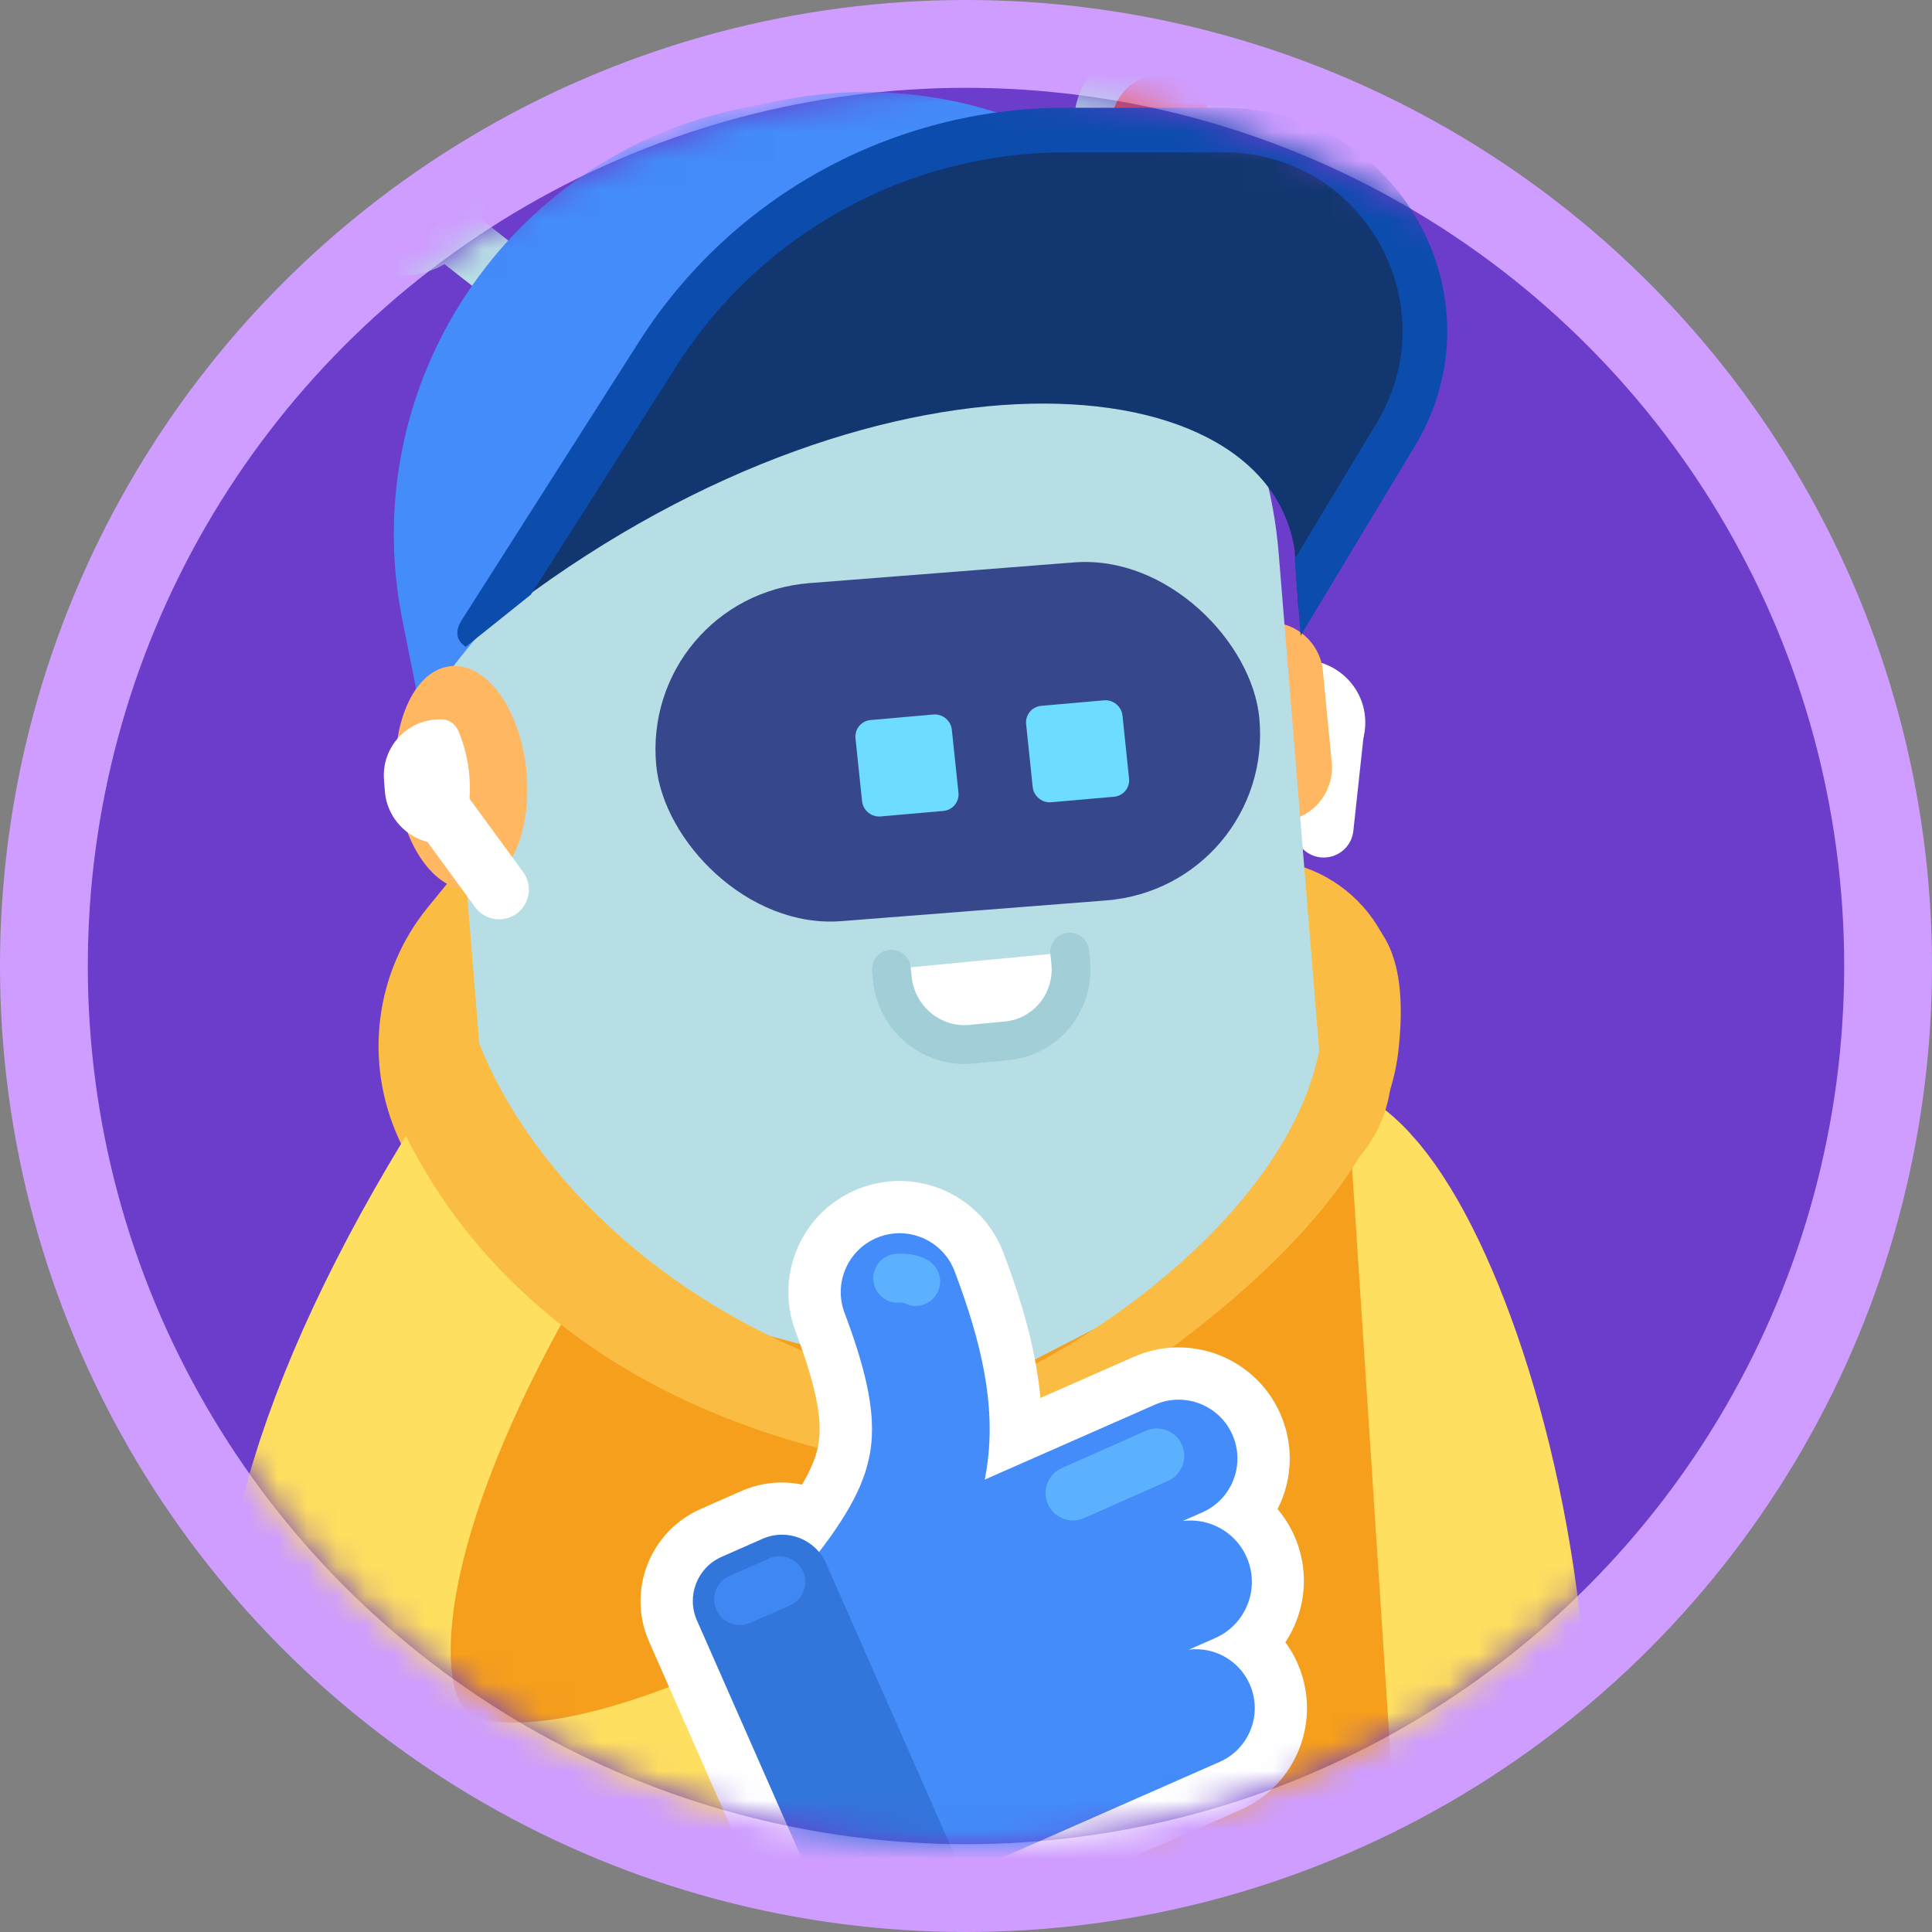 <svg width="66" height="66" viewBox="0 0 66 66" fill="none" xmlns="http://www.w3.org/2000/svg">
<rect x="0" y="0" width="66" height="66" fill="#808080" stroke="none"/>
<g clip-path="url(#clip0)">
<circle cx="33" cy="33" r="31.5" fill="#6C3CCB" stroke="#CE9DFF" stroke-width="3"/>
<mask id="mask0" mask-type="alpha" maskUnits="userSpaceOnUse" x="3" y="3" width="60" height="60">
<circle cx="33" cy="33" r="30" fill="#9C4050"/>
</mask>
<g mask="url(#mask0)">
<path d="M44.595 24.634L46.615 24.854L46.232 28.388C46.171 28.946 45.67 29.349 45.112 29.289C44.554 29.228 44.151 28.727 44.212 28.169L44.595 24.634Z" fill="white"/>
<path d="M44.1 40.635C47.275 40.635 54.94 61.198 46.672 76.638" stroke="#FFDF60" stroke-width="7.818" stroke-miterlimit="10"/>
<path d="M16.473 37.091L44.69 35.31C45.485 35.26 46.184 35.925 46.243 36.787L46.295 37.544C46.354 38.407 45.752 39.153 44.957 39.203L16.74 40.985C15.945 41.035 15.246 40.37 15.187 39.508L15.135 38.751C15.075 37.889 15.678 37.142 16.473 37.091Z" fill="#F6B11B"/>
<path d="M46.631 24.476C46.518 23.303 45.458 22.44 44.286 22.551C43.907 22.587 43.626 22.922 43.663 23.302L43.938 26.144C43.975 26.529 44.319 26.813 44.704 26.777L44.735 26.774C45.897 26.664 46.744 25.637 46.631 24.476Z" fill="white"/>
<path d="M45.194 22.93C45.096 21.911 44.185 21.162 43.167 21.264C42.843 21.297 42.608 21.584 42.639 21.908L43.178 27.505C43.211 27.839 43.509 28.084 43.843 28.051C44.856 27.95 45.592 27.053 45.494 26.039L45.194 22.93Z" fill="#FFB762"/>
<path d="M15.51 40.239C14.457 37.558 16.053 34.616 18.859 34.062L42.132 29.466C45.191 28.863 48.011 31.395 47.737 34.499L47.521 36.947C47.343 38.962 45.871 40.608 43.887 41.009L21.744 45.486C19.516 45.937 17.262 44.701 16.425 42.569L15.51 40.239Z" fill="#FABC43"/>
<path d="M14.615 30.995L15.886 29.437L20.822 41.103L20.168 53.336L13.614 38.884C12.424 36.259 12.811 33.205 14.615 30.995Z" fill="#FABC43"/>
<path d="M28.214 5.008C20.338 5.522 14.495 12.577 15.161 20.764L19.109 69.238C19.164 69.907 19.73 70.415 20.373 70.373L46.563 68.663C47.207 68.621 47.684 68.044 47.63 67.375L43.682 18.902C43.015 10.714 36.089 4.494 28.214 5.008Z" fill="#B8DEE5"/>
<rect width="20.665" height="11.594" rx="5.797" transform="matrix(0.997 -0.078 0.094 0.996 21.873 20.372)" fill="#36488B"/>
<path d="M35.054 24.738C35.021 24.421 35.252 24.141 35.569 24.113L37.711 23.924C38.028 23.896 38.313 24.131 38.346 24.449L38.57 26.592C38.604 26.909 38.373 27.19 38.055 27.218L35.914 27.406C35.596 27.434 35.312 27.199 35.278 26.882L35.054 24.738Z" fill="#6EDCFF"/>
<path d="M29.225 25.223C29.192 24.906 29.423 24.625 29.741 24.598L31.882 24.409C32.2 24.381 32.484 24.616 32.517 24.933L32.742 27.077C32.775 27.394 32.544 27.674 32.226 27.703L30.085 27.891C29.767 27.919 29.483 27.684 29.449 27.366L29.225 25.223Z" fill="#6EDCFF"/>
<path d="M38.012 5.373L35.036 7.479" stroke="#BEDCE4" stroke-width="1.98" stroke-miterlimit="10"/>
<path d="M38.417 12.149C35.749 9.16 31.957 7.596 28.015 7.858" stroke="#ECFBFF" stroke-width="1.485" stroke-miterlimit="10" stroke-linecap="round"/>
<path d="M36.542 32.524L36.577 32.858C36.718 34.213 35.739 35.427 34.401 35.555L33.173 35.673C31.835 35.801 30.625 34.798 30.484 33.443L30.45 33.108" fill="white"/>
<path d="M36.542 32.524L36.577 32.858C36.718 34.213 35.739 35.427 34.401 35.555L33.173 35.673C31.835 35.801 30.625 34.798 30.484 33.443L30.45 33.108" stroke="#A2CED8" stroke-width="1.327" stroke-miterlimit="10" stroke-linecap="round" stroke-linejoin="round"/>
<path d="M14.295 7.068L17.407 9.509" stroke="#B8DEE5" stroke-width="1.98" stroke-miterlimit="10" stroke-linecap="round"/>
<path d="M14.008 9.4C12.417 9.542 10.986 8.341 10.81 6.717C10.635 5.094 11.782 3.662 13.373 3.52C14.963 3.378 16.395 4.579 16.57 6.202C16.745 7.826 15.598 9.257 14.008 9.4Z" fill="#B8DEE5"/>
<path d="M13.902 8.153C12.99 8.234 12.169 7.546 12.068 6.615C11.968 5.684 12.625 4.863 13.537 4.781C14.449 4.7 15.27 5.388 15.371 6.319C15.471 7.25 14.814 8.071 13.902 8.153Z" fill="#F65539"/>
<path d="M39.286 7.162C37.677 6.992 36.52 5.54 36.702 3.919C36.884 2.298 38.336 1.122 39.945 1.292C41.554 1.463 42.711 2.915 42.529 4.536C42.347 6.156 40.895 7.332 39.286 7.162Z" fill="#B8DEE5"/>
<path d="M39.459 5.925C38.536 5.827 37.873 4.995 37.977 4.065C38.081 3.136 38.914 2.461 39.837 2.559C40.759 2.656 41.423 3.489 41.318 4.419C41.214 5.348 40.381 6.022 39.459 5.925Z" fill="#F65539"/>
<path d="M48.132 76.701L38.232 77.454L36.763 50.495L45.62 39.921L48.132 76.701Z" fill="#FABC43"/>
<path d="M48.743 78.925L32.478 78.825L31.623 48.365L40.037 44.032L46.032 37.49L48.743 78.925Z" fill="#F69F1C"/>
<path d="M35.369 78.814L16.798 78.702L13.8 39.229L23.136 44.801L32.78 47.362L35.369 78.814Z" fill="#F69F1C"/>
<path d="M17.582 40.231C6.984 57.133 9.906 68.962 28.723 59.256" stroke="#FFDF60" stroke-width="7.818" stroke-miterlimit="10"/>
<path d="M32.685 47.769C21.523 45.543 16.147 37.561 15.759 33.22C15.759 33.22 14.906 34.083 14.194 35.121C13.537 36.08 12.931 36.681 13.237 37.426C18.396 49.986 33.184 50.302 33.184 50.302C33.184 50.302 46.895 43.501 47.769 35.913C48.394 30.493 45.327 31.032 44.872 30.355L45.131 33.369C46.136 39.93 37.484 46.186 32.685 47.769Z" fill="#FABC43"/>
<mask id="path-28-outside-1" maskUnits="userSpaceOnUse" x="21.247" y="39.633" width="24.01" height="28.823" fill="black">
<rect fill="white" x="21.247" y="39.633" width="24.01" height="28.823"/>
<path fill-rule="evenodd" clip-rule="evenodd" d="M32.609 43.431C32.217 42.393 31.058 41.868 30.019 42.26C28.981 42.652 28.456 43.811 28.848 44.85C29.684 47.069 29.896 48.416 29.738 49.514C29.595 50.505 29.116 51.543 27.977 53.021C27.515 52.473 26.732 52.269 26.043 52.572L24.658 53.182C23.821 53.551 23.442 54.528 23.81 55.364L28.146 65.211C28.514 66.047 29.491 66.427 30.328 66.058L31.713 65.449C32.409 65.142 32.789 64.414 32.684 63.696C33.015 63.827 33.396 63.83 33.747 63.675L41.662 60.19C42.678 59.743 43.139 58.557 42.691 57.541C42.244 56.525 41.058 56.064 40.042 56.511L31.284 60.368L29.647 56.651L29.651 56.65L29.668 56.687L29.666 56.687L31.286 60.366L41.555 55.844C42.571 55.397 43.032 54.211 42.585 53.195C42.147 52.199 40.999 51.737 39.997 52.139L41.073 51.666C42.089 51.218 42.55 50.032 42.102 49.016C41.655 48 40.469 47.539 39.453 47.987L33.637 50.548C33.668 50.396 33.694 50.242 33.716 50.087C34.02 47.978 33.525 45.86 32.609 43.431Z"/>
</mask>
<path fill-rule="evenodd" clip-rule="evenodd" d="M32.609 43.431C32.217 42.393 31.058 41.868 30.019 42.26C28.981 42.652 28.456 43.811 28.848 44.85C29.684 47.069 29.896 48.416 29.738 49.514C29.595 50.505 29.116 51.543 27.977 53.021C27.515 52.473 26.732 52.269 26.043 52.572L24.658 53.182C23.821 53.551 23.442 54.528 23.81 55.364L28.146 65.211C28.514 66.047 29.491 66.427 30.328 66.058L31.713 65.449C32.409 65.142 32.789 64.414 32.684 63.696C33.015 63.827 33.396 63.83 33.747 63.675L41.662 60.19C42.678 59.743 43.139 58.557 42.691 57.541C42.244 56.525 41.058 56.064 40.042 56.511L31.284 60.368L29.647 56.651L29.651 56.65L29.668 56.687L29.666 56.687L31.286 60.366L41.555 55.844C42.571 55.397 43.032 54.211 42.585 53.195C42.147 52.199 40.999 51.737 39.997 52.139L41.073 51.666C42.089 51.218 42.55 50.032 42.102 49.016C41.655 48 40.469 47.539 39.453 47.987L33.637 50.548C33.668 50.396 33.694 50.242 33.716 50.087C34.02 47.978 33.525 45.86 32.609 43.431Z" fill="#FFD27A"/>
<path d="M30.019 42.26L30.649 43.931L30.649 43.931L30.019 42.26ZM32.609 43.431L34.281 42.801L34.281 42.801L32.609 43.431ZM28.848 44.85L30.519 44.219L28.848 44.85ZM29.738 49.514L27.97 49.26L27.97 49.26L29.738 49.514ZM27.977 53.021L29.392 54.112L28.037 55.869L26.609 54.171L27.977 53.021ZM26.043 52.572L25.323 50.938L25.323 50.938L26.043 52.572ZM24.658 53.182L25.378 54.817L25.378 54.817L24.658 53.182ZM23.81 55.364L22.175 56.084L22.175 56.084L23.81 55.364ZM28.146 65.211L29.781 64.491L28.146 65.211ZM30.328 66.058L29.608 64.424L29.608 64.424L30.328 66.058ZM31.713 65.449L30.993 63.814L30.993 63.814L31.713 65.449ZM32.684 63.696L30.916 63.954L30.471 60.9L33.341 62.035L32.684 63.696ZM33.747 63.675L34.467 65.31L34.467 65.31L33.747 63.675ZM41.662 60.19L40.942 58.555L40.942 58.555L41.662 60.19ZM42.691 57.541L44.326 56.821L44.326 56.821L42.691 57.541ZM40.042 56.511L40.762 58.146L40.762 58.146L40.042 56.511ZM31.284 60.368L32.004 62.003L30.369 62.723L29.649 61.088L31.284 60.368ZM29.647 56.651L28.012 57.371L27.131 55.368L29.269 54.905L29.647 56.651ZM29.651 56.65L29.274 54.904L30.699 54.595L31.286 55.93L29.651 56.65ZM29.668 56.687L31.303 55.967L32.023 57.602L30.387 58.322L29.668 56.687ZM29.666 56.687L28.031 57.407L27.311 55.772L28.946 55.053L29.666 56.687ZM31.286 60.366L32.006 62.001L30.371 62.721L29.651 61.086L31.286 60.366ZM41.555 55.844L42.275 57.479L41.555 55.844ZM42.585 53.195L44.22 52.475L44.22 52.475L42.585 53.195ZM39.997 52.139L40.663 53.797L39.277 50.505L39.997 52.139ZM41.073 51.666L40.353 50.031L40.353 50.031L41.073 51.666ZM42.102 49.016L40.467 49.736L40.467 49.736L42.102 49.016ZM39.453 47.987L38.733 46.352L38.733 46.352L39.453 47.987ZM33.637 50.548L34.357 52.182L31.212 53.567L31.886 50.198L33.637 50.548ZM33.716 50.087L35.484 50.341L35.484 50.341L33.716 50.087ZM29.389 40.589C31.351 39.849 33.541 40.84 34.281 42.801L30.938 44.062C30.894 43.946 30.765 43.888 30.649 43.931L29.389 40.589ZM27.176 45.48C26.437 43.518 27.427 41.328 29.389 40.589L30.649 43.931C30.534 43.975 30.476 44.104 30.519 44.219L27.176 45.48ZM27.97 49.26C28.063 48.611 27.978 47.607 27.176 45.48L30.519 44.219C31.391 46.531 31.728 48.221 31.506 49.769L27.97 49.26ZM26.562 51.931C27.61 50.57 27.889 49.82 27.97 49.26L31.506 49.769C31.301 51.19 30.621 52.516 29.392 54.112L26.562 51.931ZM25.323 50.938C26.758 50.306 28.386 50.733 29.344 51.872L26.609 54.171C26.63 54.195 26.654 54.209 26.678 54.214C26.705 54.221 26.737 54.218 26.763 54.207L25.323 50.938ZM23.938 51.548L25.323 50.938L26.763 54.207L25.378 54.817L23.938 51.548ZM22.175 56.084C21.409 54.345 22.198 52.314 23.938 51.548L25.378 54.817C25.444 54.788 25.474 54.711 25.445 54.644L22.175 56.084ZM26.511 65.931L22.175 56.084L25.445 54.644L29.781 64.491L26.511 65.931ZM31.047 67.693C29.308 68.459 27.277 67.67 26.511 65.931L29.781 64.491C29.752 64.425 29.674 64.394 29.608 64.424L31.047 67.693ZM32.433 67.083L31.047 67.693L29.608 64.424L30.993 63.814L32.433 67.083ZM34.452 63.438C34.669 64.93 33.883 66.445 32.433 67.083L30.993 63.814C30.967 63.825 30.943 63.848 30.93 63.872C30.918 63.894 30.912 63.921 30.916 63.954L34.452 63.438ZM34.467 65.31C33.661 65.665 32.784 65.656 32.027 65.357L33.341 62.035C33.246 61.997 33.13 61.995 33.027 62.041L34.467 65.31ZM42.382 61.825L34.467 65.31L33.027 62.041L40.942 58.555L42.382 61.825ZM44.326 56.821C45.171 58.74 44.301 60.98 42.382 61.825L40.942 58.555C41.055 58.506 41.106 58.374 41.057 58.261L44.326 56.821ZM39.322 54.877C41.241 54.032 43.481 54.902 44.326 56.821L41.057 58.261C41.007 58.148 40.875 58.096 40.762 58.146L39.322 54.877ZM30.564 58.733L39.322 54.877L40.762 58.146L32.004 62.003L30.564 58.733ZM31.282 55.931L32.919 59.648L29.649 61.088L28.012 57.371L31.282 55.931ZM30.029 58.396L30.025 58.397L29.269 54.905L29.274 54.904L30.029 58.396ZM28.033 57.407L28.017 57.37L31.286 55.93L31.303 55.967L28.033 57.407ZM28.946 55.053L28.948 55.052L30.387 58.322L30.386 58.322L28.946 55.053ZM29.651 61.086L28.031 57.407L31.301 55.968L32.921 59.647L29.651 61.086ZM42.275 57.479L32.006 62.001L30.566 58.731L40.836 54.209L42.275 57.479ZM44.22 52.475C45.065 54.394 44.194 56.634 42.275 57.479L40.836 54.209C40.949 54.16 41 54.028 40.95 53.915L44.22 52.475ZM39.331 50.482C41.224 49.721 43.392 50.595 44.22 52.475L40.95 53.915C40.901 53.804 40.773 53.752 40.663 53.797L39.331 50.482ZM41.793 53.301L40.717 53.774L39.277 50.505L40.353 50.031L41.793 53.301ZM43.737 48.297C44.582 50.215 43.711 52.456 41.793 53.301L40.353 50.031C40.466 49.981 40.517 49.849 40.467 49.736L43.737 48.297ZM38.733 46.352C40.652 45.507 42.892 46.378 43.737 48.297L40.467 49.736C40.418 49.623 40.286 49.572 40.173 49.622L38.733 46.352ZM32.917 48.913L38.733 46.352L40.173 49.622L34.357 52.182L32.917 48.913ZM35.484 50.341C35.458 50.529 35.426 50.714 35.389 50.898L31.886 50.198C31.91 50.077 31.931 49.955 31.948 49.832L35.484 50.341ZM34.281 42.801C35.232 45.324 35.852 47.784 35.484 50.341L31.948 49.832C32.187 48.172 31.818 46.397 30.938 44.062L34.281 42.801Z" fill="white" mask="url(#path-28-outside-1)"/>
<path fill-rule="evenodd" clip-rule="evenodd" d="M32.612 43.431C32.22 42.392 31.061 41.867 30.022 42.259C28.984 42.651 28.459 43.81 28.851 44.849C29.688 47.068 29.899 48.415 29.741 49.513C29.586 50.591 29.031 51.726 27.662 53.423C26.965 54.286 27.1 55.552 27.964 56.249C29.844 57.767 30.843 60.562 30.843 60.562L32.131 63.487C32.314 63.904 32.8 64.093 33.217 63.909L41.664 60.189C42.68 59.742 43.141 58.556 42.694 57.54C42.328 56.71 41.47 56.25 40.614 56.354L41.513 55.958C42.573 55.491 43.054 54.254 42.587 53.194C42.204 52.325 41.301 51.845 40.404 51.959L41.073 51.665C42.089 51.218 42.549 50.031 42.102 49.015C41.655 47.999 40.469 47.539 39.453 47.986L33.641 50.545C33.671 50.394 33.697 50.24 33.719 50.086C34.023 47.977 33.528 45.859 32.612 43.431Z" fill="#438CFA"/>
<path d="M23.808 55.355C23.441 54.522 23.819 53.55 24.651 53.184L26.051 52.567C26.884 52.201 27.856 52.578 28.222 53.411L32.565 63.272C32.931 64.105 32.553 65.077 31.721 65.443L30.321 66.06C29.489 66.426 28.517 66.049 28.15 65.216L23.808 55.355Z" fill="#3276DC"/>
<path opacity="0.8" d="M24.472 54.991C24.277 54.548 24.478 54.031 24.921 53.836L26.282 53.237C26.724 53.042 27.242 53.243 27.437 53.686C27.632 54.129 27.431 54.646 26.988 54.841L25.627 55.44C25.184 55.635 24.667 55.434 24.472 54.991Z" fill="#438CFA"/>
<path d="M36.653 51.005L39.52 49.735" stroke="#5CB1FF" stroke-width="1.872" stroke-linecap="round"/>
<path d="M30.668 43.669C30.862 43.64 31.167 43.693 31.279 43.776" stroke="#5CB1FF" stroke-width="1.672" stroke-linecap="round"/>
<path d="M44.483 19.555C43.213 8.254 20.864 13.079 14.395 24.427L13.745 21.179C12.136 13.132 17.349 5.303 25.394 3.685L26.611 3.441C35.586 1.636 44.044 8.292 44.401 17.439L44.483 19.555Z" fill="#438CFA"/>
<path d="M22.45 12.12L16.418 21.588C29.117 11.302 43.212 12.064 44.228 18.794L44.355 20.826L47.873 14.815C50.561 10.222 47.248 4.445 41.926 4.445H36.439C30.771 4.445 25.495 7.34 22.45 12.12Z" fill="#123770"/>
<path fill-rule="evenodd" clip-rule="evenodd" d="M36.397 5.205C31.016 5.205 26.008 7.953 23.117 12.491L18.132 20.316L15.912 22.094C15.557 21.868 15.551 21.532 15.777 21.177L21.832 11.672C25.002 6.695 30.495 3.681 36.397 3.681H41.81C47.737 3.681 51.395 10.153 48.337 15.231L44.433 21.713L44.229 19.098L47.031 14.445C49.477 10.382 46.552 5.205 41.81 5.205H36.397Z" fill="#0C4CAD"/>
<ellipse rx="2.235" ry="3.829" transform="matrix(0.998 -0.061 0.082 0.997 15.762 26.57)" fill="#FFB762"/>
<path fill-rule="evenodd" clip-rule="evenodd" d="M15.333 28.808C15.562 28.779 15.745 28.614 15.821 28.398C16.008 27.864 16.091 27.214 16.035 26.519C15.988 25.947 15.853 25.416 15.655 24.964C15.559 24.746 15.357 24.587 15.119 24.576C15.05 24.573 14.98 24.574 14.909 24.578C13.841 24.644 13.038 25.566 13.117 26.633L13.147 27.022C13.226 28.082 14.147 28.885 15.208 28.82C15.25 28.817 15.292 28.813 15.333 28.808Z" fill="white"/>
<path d="M14.132 28.119L15.772 26.92L17.871 29.79C18.202 30.243 18.104 30.878 17.651 31.209C17.198 31.541 16.562 31.442 16.231 30.989L14.132 28.119Z" fill="white"/>
</g>
</g>
<defs>
<clipPath id="clip0">
<rect width="66" height="66" fill="white"/>
</clipPath>
</defs>
</svg>

